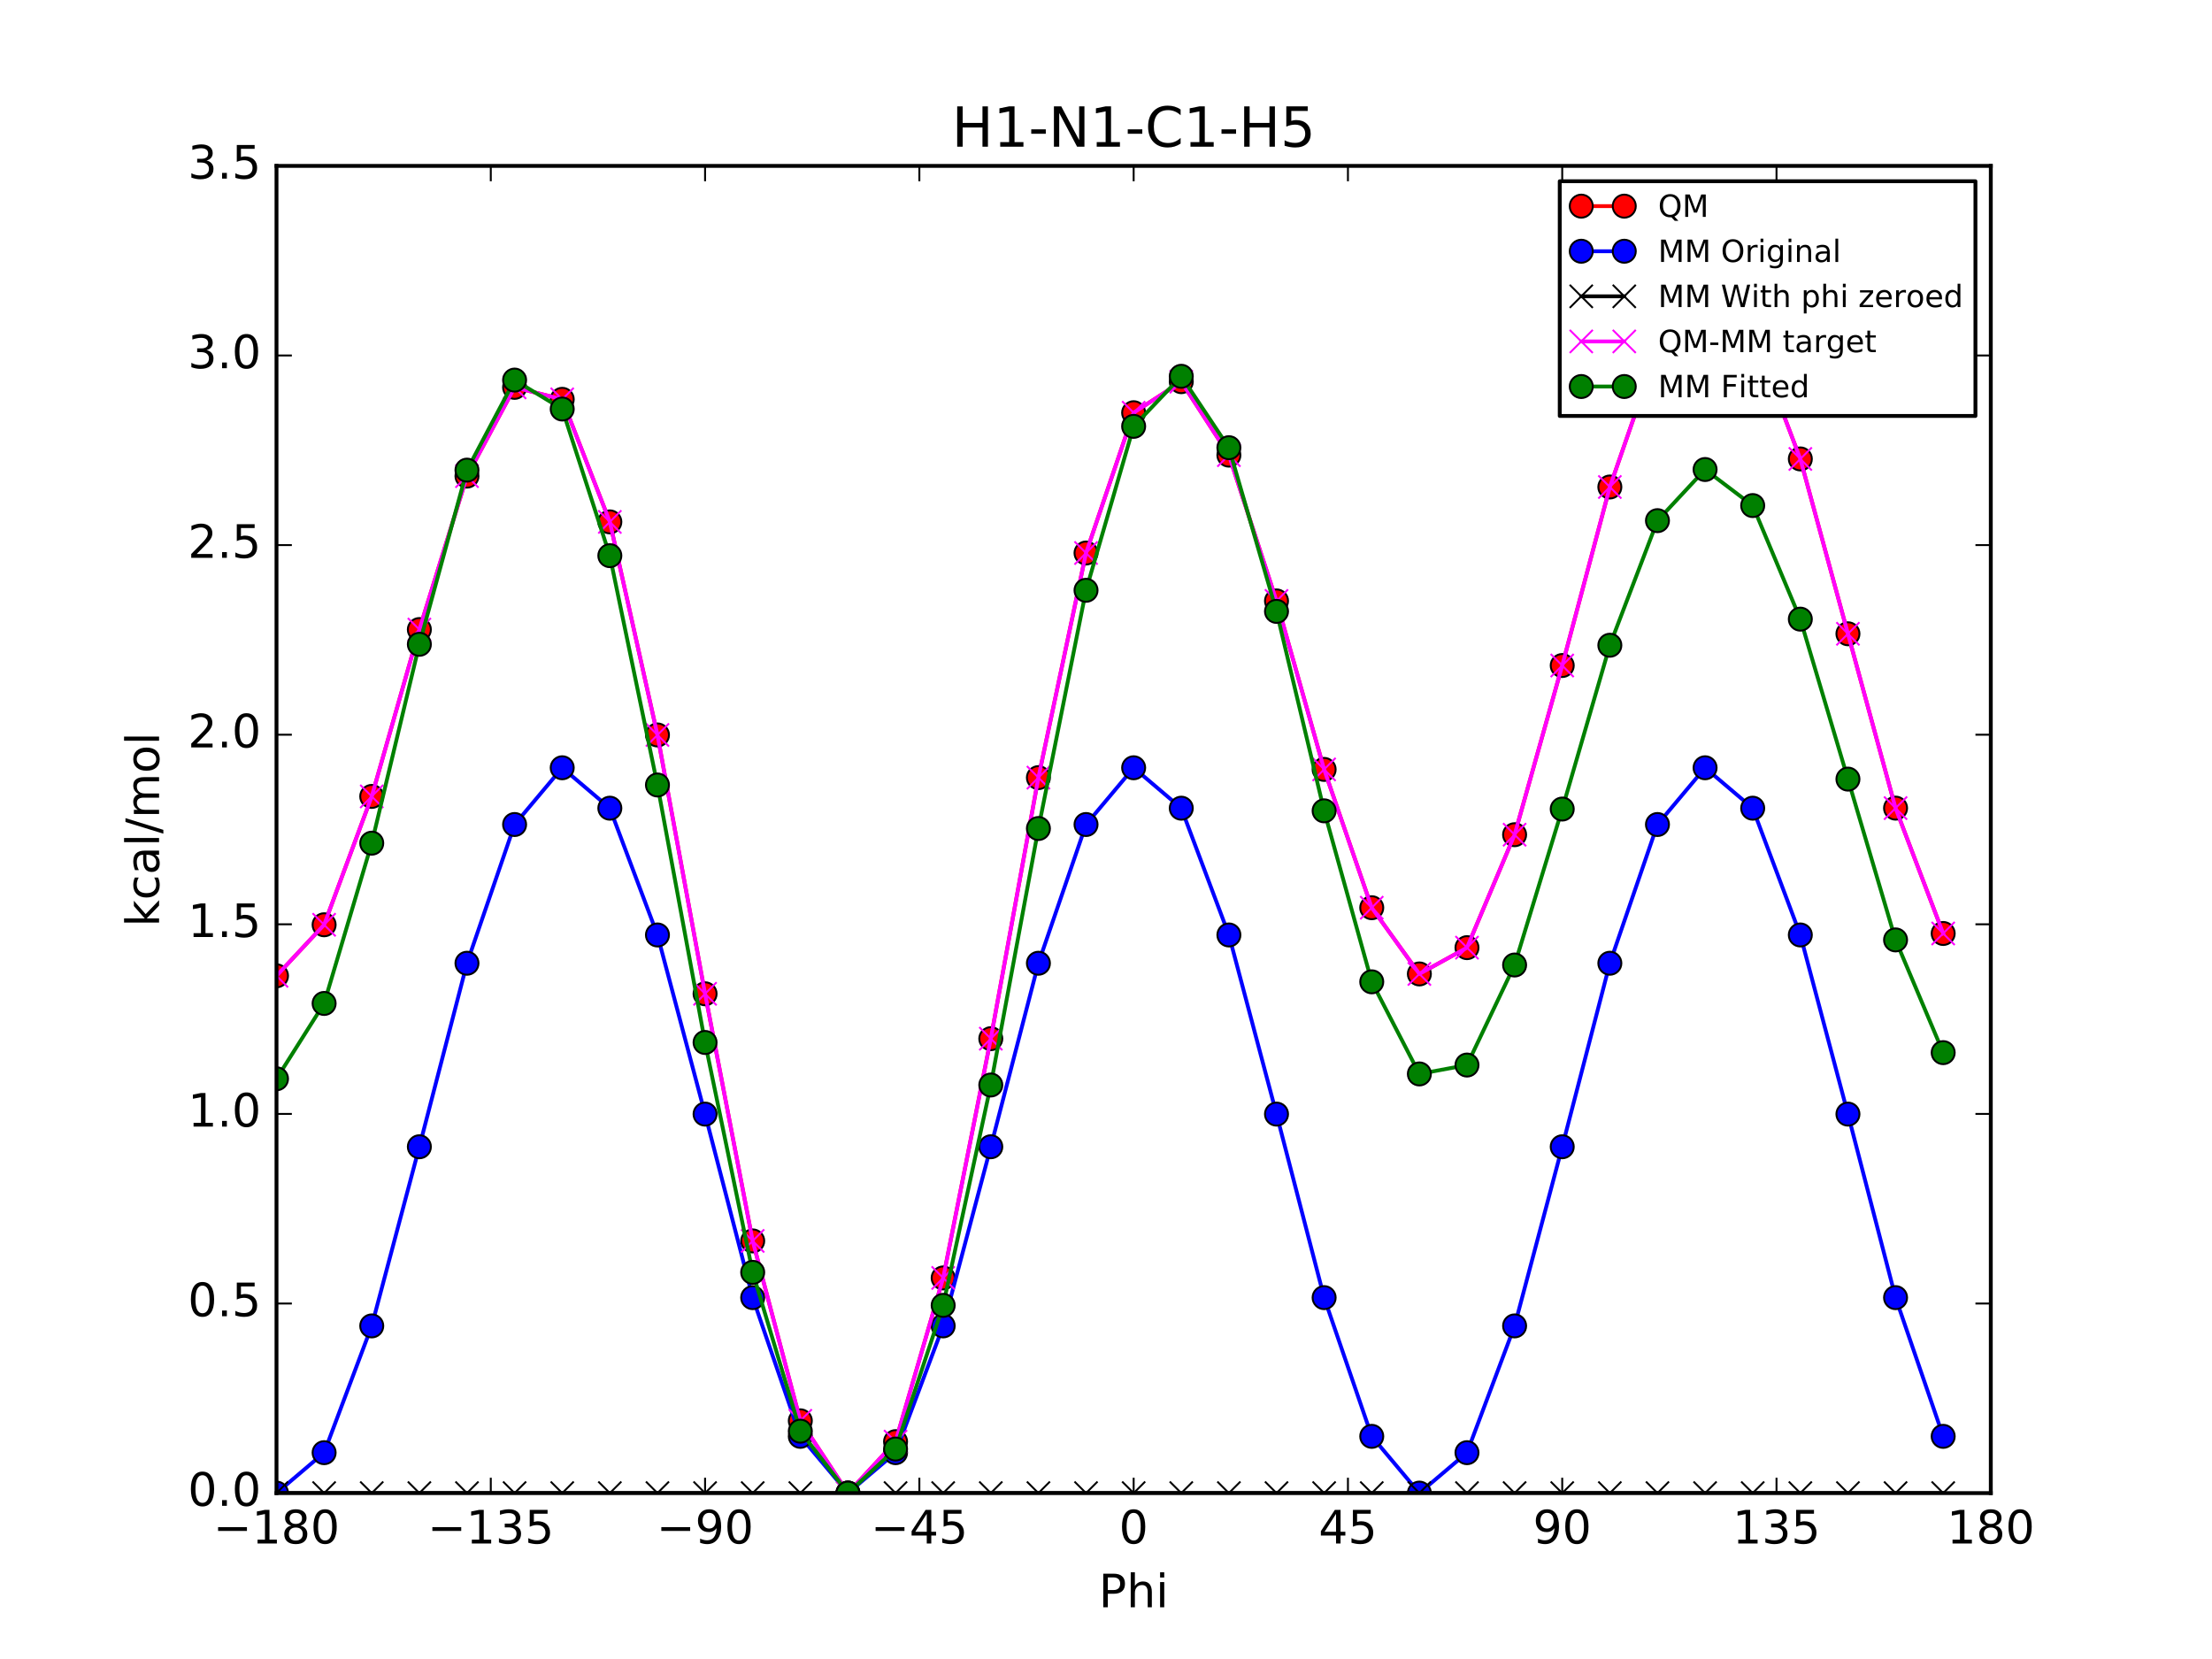 <?xml version="1.0" encoding="utf-8" standalone="no"?>
<!DOCTYPE svg PUBLIC "-//W3C//DTD SVG 1.1//EN"
  "http://www.w3.org/Graphics/SVG/1.1/DTD/svg11.dtd">
<!-- Created with matplotlib (http://matplotlib.org/) -->
<svg height="432pt" version="1.1" viewBox="0 0 576 432" width="576pt" xmlns="http://www.w3.org/2000/svg" xmlns:xlink="http://www.w3.org/1999/xlink">
 <defs>
  <style type="text/css">
*{stroke-linecap:butt;stroke-linejoin:round;stroke-miterlimit:100000;}
  </style>
 </defs>
 <g id="figure_1">
  <g id="patch_1">
   <path d="M 0 432 
L 576 432 
L 576 0 
L 0 0 
z
" style="fill:#ffffff;"/>
  </g>
  <g id="axes_1">
   <g id="patch_2">
    <path d="M 72 388.8 
L 518.4 388.8 
L 518.4 43.2 
L 72 43.2 
z
" style="fill:#ffffff;"/>
   </g>
   <g id="line2d_1">
    <path clip-path="url(#p171f9422ee)" d="M 72 254.1 
L 84.4 240.809 
L 96.8 207.384 
L 109.2 163.934 
L 121.6 123.98 
L 134 100.868 
L 146.4 103.988 
L 158.8 135.9 
L 171.2 191.382 
L 183.6 258.782 
L 196 323.134 
L 208.4 369.976 
L 220.8 388.8 
L 233.2 375.401 
L 245.6 332.772 
L 258 270.467 
L 270.4 202.492 
L 282.8 144.002 
L 295.2 107.473 
L 307.6 99.387 
L 320 118.516 
L 332.4 156.481 
L 344.8 200.353 
L 357.2 236.368 
L 369.6 253.612 
L 382 246.765 
L 394.4 217.355 
L 406.8 173.299 
L 419.2 126.813 
L 431.6 91.043 
L 444 76.268 
L 456.4 86.774 
L 468.8 119.505 
L 481.2 165.033 
L 493.6 210.435 
L 506 243.074 
" style="fill:none;stroke:#ff0000;stroke-linecap:square;"/>
    <defs>
     <path d="M 0 3 
C 0.796 3 1.559 2.684 2.121 2.121 
C 2.684 1.559 3 0.796 3 0 
C 3 -0.796 2.684 -1.559 2.121 -2.121 
C 1.559 -2.684 0.796 -3 0 -3 
C -0.796 -3 -1.559 -2.684 -2.121 -2.121 
C -2.684 -1.559 -3 -0.796 -3 0 
C -3 0.796 -2.684 1.559 -2.121 2.121 
C -1.559 2.684 -0.796 3 0 3 
z
" id="mbe1d235782" style="stroke:#000000;stroke-width:0.5;"/>
    </defs>
    <g clip-path="url(#p171f9422ee)">
     <use style="fill:#ff0000;stroke:#000000;stroke-width:0.5;" x="72" xlink:href="#mbe1d235782" y="254.1"/>
     <use style="fill:#ff0000;stroke:#000000;stroke-width:0.5;" x="84.4" xlink:href="#mbe1d235782" y="240.809"/>
     <use style="fill:#ff0000;stroke:#000000;stroke-width:0.5;" x="96.8" xlink:href="#mbe1d235782" y="207.384"/>
     <use style="fill:#ff0000;stroke:#000000;stroke-width:0.5;" x="109.2" xlink:href="#mbe1d235782" y="163.934"/>
     <use style="fill:#ff0000;stroke:#000000;stroke-width:0.5;" x="121.6" xlink:href="#mbe1d235782" y="123.98"/>
     <use style="fill:#ff0000;stroke:#000000;stroke-width:0.5;" x="134" xlink:href="#mbe1d235782" y="100.868"/>
     <use style="fill:#ff0000;stroke:#000000;stroke-width:0.5;" x="146.4" xlink:href="#mbe1d235782" y="103.988"/>
     <use style="fill:#ff0000;stroke:#000000;stroke-width:0.5;" x="158.8" xlink:href="#mbe1d235782" y="135.9"/>
     <use style="fill:#ff0000;stroke:#000000;stroke-width:0.5;" x="171.2" xlink:href="#mbe1d235782" y="191.382"/>
     <use style="fill:#ff0000;stroke:#000000;stroke-width:0.5;" x="183.6" xlink:href="#mbe1d235782" y="258.782"/>
     <use style="fill:#ff0000;stroke:#000000;stroke-width:0.5;" x="196" xlink:href="#mbe1d235782" y="323.134"/>
     <use style="fill:#ff0000;stroke:#000000;stroke-width:0.5;" x="208.4" xlink:href="#mbe1d235782" y="369.976"/>
     <use style="fill:#ff0000;stroke:#000000;stroke-width:0.5;" x="220.8" xlink:href="#mbe1d235782" y="388.8"/>
     <use style="fill:#ff0000;stroke:#000000;stroke-width:0.5;" x="233.2" xlink:href="#mbe1d235782" y="375.401"/>
     <use style="fill:#ff0000;stroke:#000000;stroke-width:0.5;" x="245.6" xlink:href="#mbe1d235782" y="332.772"/>
     <use style="fill:#ff0000;stroke:#000000;stroke-width:0.5;" x="258" xlink:href="#mbe1d235782" y="270.467"/>
     <use style="fill:#ff0000;stroke:#000000;stroke-width:0.5;" x="270.4" xlink:href="#mbe1d235782" y="202.492"/>
     <use style="fill:#ff0000;stroke:#000000;stroke-width:0.5;" x="282.8" xlink:href="#mbe1d235782" y="144.002"/>
     <use style="fill:#ff0000;stroke:#000000;stroke-width:0.5;" x="295.2" xlink:href="#mbe1d235782" y="107.473"/>
     <use style="fill:#ff0000;stroke:#000000;stroke-width:0.5;" x="307.6" xlink:href="#mbe1d235782" y="99.387"/>
     <use style="fill:#ff0000;stroke:#000000;stroke-width:0.5;" x="320" xlink:href="#mbe1d235782" y="118.516"/>
     <use style="fill:#ff0000;stroke:#000000;stroke-width:0.5;" x="332.4" xlink:href="#mbe1d235782" y="156.481"/>
     <use style="fill:#ff0000;stroke:#000000;stroke-width:0.5;" x="344.8" xlink:href="#mbe1d235782" y="200.353"/>
     <use style="fill:#ff0000;stroke:#000000;stroke-width:0.5;" x="357.2" xlink:href="#mbe1d235782" y="236.368"/>
     <use style="fill:#ff0000;stroke:#000000;stroke-width:0.5;" x="369.6" xlink:href="#mbe1d235782" y="253.612"/>
     <use style="fill:#ff0000;stroke:#000000;stroke-width:0.5;" x="382" xlink:href="#mbe1d235782" y="246.765"/>
     <use style="fill:#ff0000;stroke:#000000;stroke-width:0.5;" x="394.4" xlink:href="#mbe1d235782" y="217.355"/>
     <use style="fill:#ff0000;stroke:#000000;stroke-width:0.5;" x="406.8" xlink:href="#mbe1d235782" y="173.299"/>
     <use style="fill:#ff0000;stroke:#000000;stroke-width:0.5;" x="419.2" xlink:href="#mbe1d235782" y="126.813"/>
     <use style="fill:#ff0000;stroke:#000000;stroke-width:0.5;" x="431.6" xlink:href="#mbe1d235782" y="91.043"/>
     <use style="fill:#ff0000;stroke:#000000;stroke-width:0.5;" x="444" xlink:href="#mbe1d235782" y="76.268"/>
     <use style="fill:#ff0000;stroke:#000000;stroke-width:0.5;" x="456.4" xlink:href="#mbe1d235782" y="86.774"/>
     <use style="fill:#ff0000;stroke:#000000;stroke-width:0.5;" x="468.8" xlink:href="#mbe1d235782" y="119.505"/>
     <use style="fill:#ff0000;stroke:#000000;stroke-width:0.5;" x="481.2" xlink:href="#mbe1d235782" y="165.033"/>
     <use style="fill:#ff0000;stroke:#000000;stroke-width:0.5;" x="493.6" xlink:href="#mbe1d235782" y="210.435"/>
     <use style="fill:#ff0000;stroke:#000000;stroke-width:0.5;" x="506" xlink:href="#mbe1d235782" y="243.074"/>
    </g>
   </g>
   <g id="line2d_2">
    <path clip-path="url(#p171f9422ee)" d="M 72 388.8 
L 84.4 378.273 
L 96.8 345.263 
L 109.2 298.613 
L 121.6 250.825 
L 134 214.703 
L 146.4 199.925 
L 158.8 210.451 
L 171.2 243.462 
L 183.6 290.111 
L 196 337.9 
L 208.4 374.021 
L 220.8 388.8 
L 233.2 378.272 
L 245.6 345.262 
L 258 298.613 
L 270.4 250.826 
L 282.8 214.703 
L 295.2 199.924 
L 307.6 210.451 
L 320 243.462 
L 332.4 290.111 
L 344.8 337.899 
L 357.2 374.022 
L 369.6 388.8 
L 382 378.273 
L 394.4 345.262 
L 406.8 298.614 
L 419.2 250.825 
L 431.6 214.702 
L 444 199.925 
L 456.4 210.451 
L 468.8 243.462 
L 481.2 290.111 
L 493.6 337.9 
L 506 374.022 
" style="fill:none;stroke:#0000ff;stroke-linecap:square;"/>
    <defs>
     <path d="M 0 3 
C 0.796 3 1.559 2.684 2.121 2.121 
C 2.684 1.559 3 0.796 3 0 
C 3 -0.796 2.684 -1.559 2.121 -2.121 
C 1.559 -2.684 0.796 -3 0 -3 
C -0.796 -3 -1.559 -2.684 -2.121 -2.121 
C -2.684 -1.559 -3 -0.796 -3 0 
C -3 0.796 -2.684 1.559 -2.121 2.121 
C -1.559 2.684 -0.796 3 0 3 
z
" id="m7b2eeed10c" style="stroke:#000000;stroke-width:0.5;"/>
    </defs>
    <g clip-path="url(#p171f9422ee)">
     <use style="fill:#0000ff;stroke:#000000;stroke-width:0.5;" x="72" xlink:href="#m7b2eeed10c" y="388.8"/>
     <use style="fill:#0000ff;stroke:#000000;stroke-width:0.5;" x="84.4" xlink:href="#m7b2eeed10c" y="378.273"/>
     <use style="fill:#0000ff;stroke:#000000;stroke-width:0.5;" x="96.8" xlink:href="#m7b2eeed10c" y="345.263"/>
     <use style="fill:#0000ff;stroke:#000000;stroke-width:0.5;" x="109.2" xlink:href="#m7b2eeed10c" y="298.613"/>
     <use style="fill:#0000ff;stroke:#000000;stroke-width:0.5;" x="121.6" xlink:href="#m7b2eeed10c" y="250.825"/>
     <use style="fill:#0000ff;stroke:#000000;stroke-width:0.5;" x="134" xlink:href="#m7b2eeed10c" y="214.703"/>
     <use style="fill:#0000ff;stroke:#000000;stroke-width:0.5;" x="146.4" xlink:href="#m7b2eeed10c" y="199.925"/>
     <use style="fill:#0000ff;stroke:#000000;stroke-width:0.5;" x="158.8" xlink:href="#m7b2eeed10c" y="210.451"/>
     <use style="fill:#0000ff;stroke:#000000;stroke-width:0.5;" x="171.2" xlink:href="#m7b2eeed10c" y="243.462"/>
     <use style="fill:#0000ff;stroke:#000000;stroke-width:0.5;" x="183.6" xlink:href="#m7b2eeed10c" y="290.111"/>
     <use style="fill:#0000ff;stroke:#000000;stroke-width:0.5;" x="196" xlink:href="#m7b2eeed10c" y="337.9"/>
     <use style="fill:#0000ff;stroke:#000000;stroke-width:0.5;" x="208.4" xlink:href="#m7b2eeed10c" y="374.021"/>
     <use style="fill:#0000ff;stroke:#000000;stroke-width:0.5;" x="220.8" xlink:href="#m7b2eeed10c" y="388.8"/>
     <use style="fill:#0000ff;stroke:#000000;stroke-width:0.5;" x="233.2" xlink:href="#m7b2eeed10c" y="378.272"/>
     <use style="fill:#0000ff;stroke:#000000;stroke-width:0.5;" x="245.6" xlink:href="#m7b2eeed10c" y="345.262"/>
     <use style="fill:#0000ff;stroke:#000000;stroke-width:0.5;" x="258" xlink:href="#m7b2eeed10c" y="298.613"/>
     <use style="fill:#0000ff;stroke:#000000;stroke-width:0.5;" x="270.4" xlink:href="#m7b2eeed10c" y="250.826"/>
     <use style="fill:#0000ff;stroke:#000000;stroke-width:0.5;" x="282.8" xlink:href="#m7b2eeed10c" y="214.703"/>
     <use style="fill:#0000ff;stroke:#000000;stroke-width:0.5;" x="295.2" xlink:href="#m7b2eeed10c" y="199.924"/>
     <use style="fill:#0000ff;stroke:#000000;stroke-width:0.5;" x="307.6" xlink:href="#m7b2eeed10c" y="210.451"/>
     <use style="fill:#0000ff;stroke:#000000;stroke-width:0.5;" x="320" xlink:href="#m7b2eeed10c" y="243.462"/>
     <use style="fill:#0000ff;stroke:#000000;stroke-width:0.5;" x="332.4" xlink:href="#m7b2eeed10c" y="290.111"/>
     <use style="fill:#0000ff;stroke:#000000;stroke-width:0.5;" x="344.8" xlink:href="#m7b2eeed10c" y="337.899"/>
     <use style="fill:#0000ff;stroke:#000000;stroke-width:0.5;" x="357.2" xlink:href="#m7b2eeed10c" y="374.022"/>
     <use style="fill:#0000ff;stroke:#000000;stroke-width:0.5;" x="369.6" xlink:href="#m7b2eeed10c" y="388.8"/>
     <use style="fill:#0000ff;stroke:#000000;stroke-width:0.5;" x="382" xlink:href="#m7b2eeed10c" y="378.273"/>
     <use style="fill:#0000ff;stroke:#000000;stroke-width:0.5;" x="394.4" xlink:href="#m7b2eeed10c" y="345.262"/>
     <use style="fill:#0000ff;stroke:#000000;stroke-width:0.5;" x="406.8" xlink:href="#m7b2eeed10c" y="298.614"/>
     <use style="fill:#0000ff;stroke:#000000;stroke-width:0.5;" x="419.2" xlink:href="#m7b2eeed10c" y="250.825"/>
     <use style="fill:#0000ff;stroke:#000000;stroke-width:0.5;" x="431.6" xlink:href="#m7b2eeed10c" y="214.702"/>
     <use style="fill:#0000ff;stroke:#000000;stroke-width:0.5;" x="444" xlink:href="#m7b2eeed10c" y="199.925"/>
     <use style="fill:#0000ff;stroke:#000000;stroke-width:0.5;" x="456.4" xlink:href="#m7b2eeed10c" y="210.451"/>
     <use style="fill:#0000ff;stroke:#000000;stroke-width:0.5;" x="468.8" xlink:href="#m7b2eeed10c" y="243.462"/>
     <use style="fill:#0000ff;stroke:#000000;stroke-width:0.5;" x="481.2" xlink:href="#m7b2eeed10c" y="290.111"/>
     <use style="fill:#0000ff;stroke:#000000;stroke-width:0.5;" x="493.6" xlink:href="#m7b2eeed10c" y="337.9"/>
     <use style="fill:#0000ff;stroke:#000000;stroke-width:0.5;" x="506" xlink:href="#m7b2eeed10c" y="374.022"/>
    </g>
   </g>
   <g id="line2d_3">
    <path clip-path="url(#p171f9422ee)" d="M 72 388.799 
L 84.4 388.799 
L 96.8 388.799 
L 109.2 388.799 
L 121.6 388.799 
L 134 388.799 
L 146.4 388.799 
L 158.8 388.799 
L 171.2 388.799 
L 183.6 388.798 
L 196 388.799 
L 208.4 388.799 
L 220.8 388.799 
L 233.2 388.798 
L 245.6 388.799 
L 258 388.798 
L 270.4 388.8 
L 282.8 388.8 
L 295.2 388.798 
L 307.6 388.798 
L 320 388.8 
L 332.4 388.799 
L 344.8 388.799 
L 357.2 388.799 
L 369.6 388.799 
L 382 388.799 
L 394.4 388.799 
L 406.8 388.8 
L 419.2 388.799 
L 431.6 388.799 
L 444 388.799 
L 456.4 388.798 
L 468.8 388.799 
L 481.2 388.798 
L 493.6 388.8 
L 506 388.799 
" style="fill:none;stroke:#000000;stroke-linecap:square;"/>
    <defs>
     <path d="M -3 3 
L 3 -3 
M -3 -3 
L 3 3 
" id="m07620dd233" style="stroke:#000000;stroke-width:0.5;"/>
    </defs>
    <g clip-path="url(#p171f9422ee)">
     <use style="stroke:#000000;stroke-width:0.5;" x="72" xlink:href="#m07620dd233" y="388.799"/>
     <use style="stroke:#000000;stroke-width:0.5;" x="84.4" xlink:href="#m07620dd233" y="388.799"/>
     <use style="stroke:#000000;stroke-width:0.5;" x="96.8" xlink:href="#m07620dd233" y="388.799"/>
     <use style="stroke:#000000;stroke-width:0.5;" x="109.2" xlink:href="#m07620dd233" y="388.799"/>
     <use style="stroke:#000000;stroke-width:0.5;" x="121.6" xlink:href="#m07620dd233" y="388.799"/>
     <use style="stroke:#000000;stroke-width:0.5;" x="134" xlink:href="#m07620dd233" y="388.799"/>
     <use style="stroke:#000000;stroke-width:0.5;" x="146.4" xlink:href="#m07620dd233" y="388.799"/>
     <use style="stroke:#000000;stroke-width:0.5;" x="158.8" xlink:href="#m07620dd233" y="388.799"/>
     <use style="stroke:#000000;stroke-width:0.5;" x="171.2" xlink:href="#m07620dd233" y="388.799"/>
     <use style="stroke:#000000;stroke-width:0.5;" x="183.6" xlink:href="#m07620dd233" y="388.798"/>
     <use style="stroke:#000000;stroke-width:0.5;" x="196" xlink:href="#m07620dd233" y="388.799"/>
     <use style="stroke:#000000;stroke-width:0.5;" x="208.4" xlink:href="#m07620dd233" y="388.799"/>
     <use style="stroke:#000000;stroke-width:0.5;" x="220.8" xlink:href="#m07620dd233" y="388.799"/>
     <use style="stroke:#000000;stroke-width:0.5;" x="233.2" xlink:href="#m07620dd233" y="388.798"/>
     <use style="stroke:#000000;stroke-width:0.5;" x="245.6" xlink:href="#m07620dd233" y="388.799"/>
     <use style="stroke:#000000;stroke-width:0.5;" x="258" xlink:href="#m07620dd233" y="388.798"/>
     <use style="stroke:#000000;stroke-width:0.5;" x="270.4" xlink:href="#m07620dd233" y="388.8"/>
     <use style="stroke:#000000;stroke-width:0.5;" x="282.8" xlink:href="#m07620dd233" y="388.8"/>
     <use style="stroke:#000000;stroke-width:0.5;" x="295.2" xlink:href="#m07620dd233" y="388.798"/>
     <use style="stroke:#000000;stroke-width:0.5;" x="307.6" xlink:href="#m07620dd233" y="388.798"/>
     <use style="stroke:#000000;stroke-width:0.5;" x="320" xlink:href="#m07620dd233" y="388.8"/>
     <use style="stroke:#000000;stroke-width:0.5;" x="332.4" xlink:href="#m07620dd233" y="388.799"/>
     <use style="stroke:#000000;stroke-width:0.5;" x="344.8" xlink:href="#m07620dd233" y="388.799"/>
     <use style="stroke:#000000;stroke-width:0.5;" x="357.2" xlink:href="#m07620dd233" y="388.799"/>
     <use style="stroke:#000000;stroke-width:0.5;" x="369.6" xlink:href="#m07620dd233" y="388.799"/>
     <use style="stroke:#000000;stroke-width:0.5;" x="382" xlink:href="#m07620dd233" y="388.799"/>
     <use style="stroke:#000000;stroke-width:0.5;" x="394.4" xlink:href="#m07620dd233" y="388.799"/>
     <use style="stroke:#000000;stroke-width:0.5;" x="406.8" xlink:href="#m07620dd233" y="388.8"/>
     <use style="stroke:#000000;stroke-width:0.5;" x="419.2" xlink:href="#m07620dd233" y="388.799"/>
     <use style="stroke:#000000;stroke-width:0.5;" x="431.6" xlink:href="#m07620dd233" y="388.799"/>
     <use style="stroke:#000000;stroke-width:0.5;" x="444" xlink:href="#m07620dd233" y="388.799"/>
     <use style="stroke:#000000;stroke-width:0.5;" x="456.4" xlink:href="#m07620dd233" y="388.798"/>
     <use style="stroke:#000000;stroke-width:0.5;" x="468.8" xlink:href="#m07620dd233" y="388.799"/>
     <use style="stroke:#000000;stroke-width:0.5;" x="481.2" xlink:href="#m07620dd233" y="388.798"/>
     <use style="stroke:#000000;stroke-width:0.5;" x="493.6" xlink:href="#m07620dd233" y="388.8"/>
     <use style="stroke:#000000;stroke-width:0.5;" x="506" xlink:href="#m07620dd233" y="388.799"/>
    </g>
   </g>
   <g id="line2d_4">
    <path clip-path="url(#p171f9422ee)" d="M 72 254.1 
L 84.4 240.809 
L 96.8 207.384 
L 109.2 163.935 
L 121.6 123.98 
L 134 100.867 
L 146.4 103.988 
L 158.8 135.9 
L 171.2 191.382 
L 183.6 258.783 
L 196 323.134 
L 208.4 369.976 
L 220.8 388.8 
L 233.2 375.402 
L 245.6 332.772 
L 258 270.467 
L 270.4 202.491 
L 282.8 144.001 
L 295.2 107.474 
L 307.6 99.387 
L 320 118.515 
L 332.4 156.48 
L 344.8 200.353 
L 357.2 236.368 
L 369.6 253.611 
L 382 246.766 
L 394.4 217.355 
L 406.8 173.298 
L 419.2 126.813 
L 431.6 91.043 
L 444 76.268 
L 456.4 86.774 
L 468.8 119.505 
L 481.2 165.033 
L 493.6 210.433 
L 506 243.074 
" style="fill:none;stroke:#ff00ff;stroke-linecap:square;"/>
    <defs>
     <path d="M -3 3 
L 3 -3 
M -3 -3 
L 3 3 
" id="mc189d6e349" style="stroke:#ff00ff;stroke-width:0.5;"/>
    </defs>
    <g clip-path="url(#p171f9422ee)">
     <use style="fill:#ff00ff;stroke:#ff00ff;stroke-width:0.5;" x="72" xlink:href="#mc189d6e349" y="254.1"/>
     <use style="fill:#ff00ff;stroke:#ff00ff;stroke-width:0.5;" x="84.4" xlink:href="#mc189d6e349" y="240.809"/>
     <use style="fill:#ff00ff;stroke:#ff00ff;stroke-width:0.5;" x="96.8" xlink:href="#mc189d6e349" y="207.384"/>
     <use style="fill:#ff00ff;stroke:#ff00ff;stroke-width:0.5;" x="109.2" xlink:href="#mc189d6e349" y="163.935"/>
     <use style="fill:#ff00ff;stroke:#ff00ff;stroke-width:0.5;" x="121.6" xlink:href="#mc189d6e349" y="123.98"/>
     <use style="fill:#ff00ff;stroke:#ff00ff;stroke-width:0.5;" x="134" xlink:href="#mc189d6e349" y="100.867"/>
     <use style="fill:#ff00ff;stroke:#ff00ff;stroke-width:0.5;" x="146.4" xlink:href="#mc189d6e349" y="103.988"/>
     <use style="fill:#ff00ff;stroke:#ff00ff;stroke-width:0.5;" x="158.8" xlink:href="#mc189d6e349" y="135.9"/>
     <use style="fill:#ff00ff;stroke:#ff00ff;stroke-width:0.5;" x="171.2" xlink:href="#mc189d6e349" y="191.382"/>
     <use style="fill:#ff00ff;stroke:#ff00ff;stroke-width:0.5;" x="183.6" xlink:href="#mc189d6e349" y="258.783"/>
     <use style="fill:#ff00ff;stroke:#ff00ff;stroke-width:0.5;" x="196" xlink:href="#mc189d6e349" y="323.134"/>
     <use style="fill:#ff00ff;stroke:#ff00ff;stroke-width:0.5;" x="208.4" xlink:href="#mc189d6e349" y="369.976"/>
     <use style="fill:#ff00ff;stroke:#ff00ff;stroke-width:0.5;" x="220.8" xlink:href="#mc189d6e349" y="388.8"/>
     <use style="fill:#ff00ff;stroke:#ff00ff;stroke-width:0.5;" x="233.2" xlink:href="#mc189d6e349" y="375.402"/>
     <use style="fill:#ff00ff;stroke:#ff00ff;stroke-width:0.5;" x="245.6" xlink:href="#mc189d6e349" y="332.772"/>
     <use style="fill:#ff00ff;stroke:#ff00ff;stroke-width:0.5;" x="258" xlink:href="#mc189d6e349" y="270.467"/>
     <use style="fill:#ff00ff;stroke:#ff00ff;stroke-width:0.5;" x="270.4" xlink:href="#mc189d6e349" y="202.491"/>
     <use style="fill:#ff00ff;stroke:#ff00ff;stroke-width:0.5;" x="282.8" xlink:href="#mc189d6e349" y="144.001"/>
     <use style="fill:#ff00ff;stroke:#ff00ff;stroke-width:0.5;" x="295.2" xlink:href="#mc189d6e349" y="107.474"/>
     <use style="fill:#ff00ff;stroke:#ff00ff;stroke-width:0.5;" x="307.6" xlink:href="#mc189d6e349" y="99.387"/>
     <use style="fill:#ff00ff;stroke:#ff00ff;stroke-width:0.5;" x="320" xlink:href="#mc189d6e349" y="118.515"/>
     <use style="fill:#ff00ff;stroke:#ff00ff;stroke-width:0.5;" x="332.4" xlink:href="#mc189d6e349" y="156.48"/>
     <use style="fill:#ff00ff;stroke:#ff00ff;stroke-width:0.5;" x="344.8" xlink:href="#mc189d6e349" y="200.353"/>
     <use style="fill:#ff00ff;stroke:#ff00ff;stroke-width:0.5;" x="357.2" xlink:href="#mc189d6e349" y="236.368"/>
     <use style="fill:#ff00ff;stroke:#ff00ff;stroke-width:0.5;" x="369.6" xlink:href="#mc189d6e349" y="253.611"/>
     <use style="fill:#ff00ff;stroke:#ff00ff;stroke-width:0.5;" x="382" xlink:href="#mc189d6e349" y="246.766"/>
     <use style="fill:#ff00ff;stroke:#ff00ff;stroke-width:0.5;" x="394.4" xlink:href="#mc189d6e349" y="217.355"/>
     <use style="fill:#ff00ff;stroke:#ff00ff;stroke-width:0.5;" x="406.8" xlink:href="#mc189d6e349" y="173.298"/>
     <use style="fill:#ff00ff;stroke:#ff00ff;stroke-width:0.5;" x="419.2" xlink:href="#mc189d6e349" y="126.813"/>
     <use style="fill:#ff00ff;stroke:#ff00ff;stroke-width:0.5;" x="431.6" xlink:href="#mc189d6e349" y="91.043"/>
     <use style="fill:#ff00ff;stroke:#ff00ff;stroke-width:0.5;" x="444" xlink:href="#mc189d6e349" y="76.268"/>
     <use style="fill:#ff00ff;stroke:#ff00ff;stroke-width:0.5;" x="456.4" xlink:href="#mc189d6e349" y="86.774"/>
     <use style="fill:#ff00ff;stroke:#ff00ff;stroke-width:0.5;" x="468.8" xlink:href="#mc189d6e349" y="119.505"/>
     <use style="fill:#ff00ff;stroke:#ff00ff;stroke-width:0.5;" x="481.2" xlink:href="#mc189d6e349" y="165.033"/>
     <use style="fill:#ff00ff;stroke:#ff00ff;stroke-width:0.5;" x="493.6" xlink:href="#mc189d6e349" y="210.433"/>
     <use style="fill:#ff00ff;stroke:#ff00ff;stroke-width:0.5;" x="506" xlink:href="#mc189d6e349" y="243.074"/>
    </g>
   </g>
   <g id="line2d_5">
    <path clip-path="url(#p171f9422ee)" d="M 72 280.914 
L 84.4 261.295 
L 96.8 219.558 
L 109.2 167.775 
L 121.6 122.423 
L 134 98.974 
L 146.4 106.509 
L 158.8 144.695 
L 171.2 204.409 
L 183.6 271.458 
L 196 331.317 
L 208.4 372.676 
L 220.8 388.8 
L 233.2 377.325 
L 245.6 339.918 
L 258 282.533 
L 270.4 215.742 
L 282.8 153.712 
L 295.2 111.022 
L 307.6 97.985 
L 320 116.579 
L 332.4 159.204 
L 344.8 211.138 
L 357.2 255.666 
L 369.6 279.651 
L 382 277.335 
L 394.4 251.284 
L 406.8 210.674 
L 419.2 168.021 
L 431.6 135.576 
L 444 122.26 
L 456.4 131.649 
L 468.8 161.222 
L 481.2 202.879 
L 493.6 244.752 
L 506 274.104 
" style="fill:none;stroke:#008000;stroke-linecap:square;"/>
    <defs>
     <path d="M 0 3 
C 0.796 3 1.559 2.684 2.121 2.121 
C 2.684 1.559 3 0.796 3 0 
C 3 -0.796 2.684 -1.559 2.121 -2.121 
C 1.559 -2.684 0.796 -3 0 -3 
C -0.796 -3 -1.559 -2.684 -2.121 -2.121 
C -2.684 -1.559 -3 -0.796 -3 0 
C -3 0.796 -2.684 1.559 -2.121 2.121 
C -1.559 2.684 -0.796 3 0 3 
z
" id="m85d2dbe616" style="stroke:#000000;stroke-width:0.5;"/>
    </defs>
    <g clip-path="url(#p171f9422ee)">
     <use style="fill:#008000;stroke:#000000;stroke-width:0.5;" x="72" xlink:href="#m85d2dbe616" y="280.914"/>
     <use style="fill:#008000;stroke:#000000;stroke-width:0.5;" x="84.4" xlink:href="#m85d2dbe616" y="261.295"/>
     <use style="fill:#008000;stroke:#000000;stroke-width:0.5;" x="96.8" xlink:href="#m85d2dbe616" y="219.558"/>
     <use style="fill:#008000;stroke:#000000;stroke-width:0.5;" x="109.2" xlink:href="#m85d2dbe616" y="167.775"/>
     <use style="fill:#008000;stroke:#000000;stroke-width:0.5;" x="121.6" xlink:href="#m85d2dbe616" y="122.423"/>
     <use style="fill:#008000;stroke:#000000;stroke-width:0.5;" x="134" xlink:href="#m85d2dbe616" y="98.974"/>
     <use style="fill:#008000;stroke:#000000;stroke-width:0.5;" x="146.4" xlink:href="#m85d2dbe616" y="106.509"/>
     <use style="fill:#008000;stroke:#000000;stroke-width:0.5;" x="158.8" xlink:href="#m85d2dbe616" y="144.695"/>
     <use style="fill:#008000;stroke:#000000;stroke-width:0.5;" x="171.2" xlink:href="#m85d2dbe616" y="204.409"/>
     <use style="fill:#008000;stroke:#000000;stroke-width:0.5;" x="183.6" xlink:href="#m85d2dbe616" y="271.458"/>
     <use style="fill:#008000;stroke:#000000;stroke-width:0.5;" x="196" xlink:href="#m85d2dbe616" y="331.317"/>
     <use style="fill:#008000;stroke:#000000;stroke-width:0.5;" x="208.4" xlink:href="#m85d2dbe616" y="372.676"/>
     <use style="fill:#008000;stroke:#000000;stroke-width:0.5;" x="220.8" xlink:href="#m85d2dbe616" y="388.8"/>
     <use style="fill:#008000;stroke:#000000;stroke-width:0.5;" x="233.2" xlink:href="#m85d2dbe616" y="377.325"/>
     <use style="fill:#008000;stroke:#000000;stroke-width:0.5;" x="245.6" xlink:href="#m85d2dbe616" y="339.918"/>
     <use style="fill:#008000;stroke:#000000;stroke-width:0.5;" x="258" xlink:href="#m85d2dbe616" y="282.533"/>
     <use style="fill:#008000;stroke:#000000;stroke-width:0.5;" x="270.4" xlink:href="#m85d2dbe616" y="215.742"/>
     <use style="fill:#008000;stroke:#000000;stroke-width:0.5;" x="282.8" xlink:href="#m85d2dbe616" y="153.712"/>
     <use style="fill:#008000;stroke:#000000;stroke-width:0.5;" x="295.2" xlink:href="#m85d2dbe616" y="111.022"/>
     <use style="fill:#008000;stroke:#000000;stroke-width:0.5;" x="307.6" xlink:href="#m85d2dbe616" y="97.985"/>
     <use style="fill:#008000;stroke:#000000;stroke-width:0.5;" x="320" xlink:href="#m85d2dbe616" y="116.579"/>
     <use style="fill:#008000;stroke:#000000;stroke-width:0.5;" x="332.4" xlink:href="#m85d2dbe616" y="159.204"/>
     <use style="fill:#008000;stroke:#000000;stroke-width:0.5;" x="344.8" xlink:href="#m85d2dbe616" y="211.138"/>
     <use style="fill:#008000;stroke:#000000;stroke-width:0.5;" x="357.2" xlink:href="#m85d2dbe616" y="255.666"/>
     <use style="fill:#008000;stroke:#000000;stroke-width:0.5;" x="369.6" xlink:href="#m85d2dbe616" y="279.651"/>
     <use style="fill:#008000;stroke:#000000;stroke-width:0.5;" x="382" xlink:href="#m85d2dbe616" y="277.335"/>
     <use style="fill:#008000;stroke:#000000;stroke-width:0.5;" x="394.4" xlink:href="#m85d2dbe616" y="251.284"/>
     <use style="fill:#008000;stroke:#000000;stroke-width:0.5;" x="406.8" xlink:href="#m85d2dbe616" y="210.674"/>
     <use style="fill:#008000;stroke:#000000;stroke-width:0.5;" x="419.2" xlink:href="#m85d2dbe616" y="168.021"/>
     <use style="fill:#008000;stroke:#000000;stroke-width:0.5;" x="431.6" xlink:href="#m85d2dbe616" y="135.576"/>
     <use style="fill:#008000;stroke:#000000;stroke-width:0.5;" x="444" xlink:href="#m85d2dbe616" y="122.26"/>
     <use style="fill:#008000;stroke:#000000;stroke-width:0.5;" x="456.4" xlink:href="#m85d2dbe616" y="131.649"/>
     <use style="fill:#008000;stroke:#000000;stroke-width:0.5;" x="468.8" xlink:href="#m85d2dbe616" y="161.222"/>
     <use style="fill:#008000;stroke:#000000;stroke-width:0.5;" x="481.2" xlink:href="#m85d2dbe616" y="202.879"/>
     <use style="fill:#008000;stroke:#000000;stroke-width:0.5;" x="493.6" xlink:href="#m85d2dbe616" y="244.752"/>
     <use style="fill:#008000;stroke:#000000;stroke-width:0.5;" x="506" xlink:href="#m85d2dbe616" y="274.104"/>
    </g>
   </g>
   <g id="patch_3">
    <path d="M 72 388.8 
L 72 43.2 
" style="fill:none;stroke:#000000;stroke-linecap:square;stroke-linejoin:miter;"/>
   </g>
   <g id="patch_4">
    <path d="M 72 43.2 
L 518.4 43.2 
" style="fill:none;stroke:#000000;stroke-linecap:square;stroke-linejoin:miter;"/>
   </g>
   <g id="patch_5">
    <path d="M 72 388.8 
L 518.4 388.8 
" style="fill:none;stroke:#000000;stroke-linecap:square;stroke-linejoin:miter;"/>
   </g>
   <g id="patch_6">
    <path d="M 518.4 388.8 
L 518.4 43.2 
" style="fill:none;stroke:#000000;stroke-linecap:square;stroke-linejoin:miter;"/>
   </g>
   <g id="matplotlib.axis_1">
    <g id="xtick_1">
     <g id="line2d_6">
      <defs>
       <path d="M 0 0 
L 0 -4 
" id="ma5adc87161" style="stroke:#000000;stroke-width:0.5;"/>
      </defs>
      <g>
       <use style="stroke:#000000;stroke-width:0.5;" x="72.0" xlink:href="#ma5adc87161" y="388.8"/>
      </g>
     </g>
     <g id="line2d_7">
      <defs>
       <path d="M 0 0 
L 0 4 
" id="m635750a4f2" style="stroke:#000000;stroke-width:0.5;"/>
      </defs>
      <g>
       <use style="stroke:#000000;stroke-width:0.5;" x="72.0" xlink:href="#m635750a4f2" y="43.2"/>
      </g>
     </g>
     <g id="text_1">
      <!-- −180 -->
      <defs>
       <path d="M 31.781 34.625 
Q 24.75 34.625 20.719 30.859 
Q 16.703 27.094 16.703 20.516 
Q 16.703 13.922 20.719 10.156 
Q 24.75 6.391 31.781 6.391 
Q 38.812 6.391 42.859 10.172 
Q 46.922 13.969 46.922 20.516 
Q 46.922 27.094 42.891 30.859 
Q 38.875 34.625 31.781 34.625 
M 21.922 38.812 
Q 15.578 40.375 12.031 44.719 
Q 8.5 49.078 8.5 55.328 
Q 8.5 64.062 14.719 69.141 
Q 20.953 74.219 31.781 74.219 
Q 42.672 74.219 48.875 69.141 
Q 55.078 64.062 55.078 55.328 
Q 55.078 49.078 51.531 44.719 
Q 48 40.375 41.703 38.812 
Q 48.828 37.156 52.797 32.312 
Q 56.781 27.484 56.781 20.516 
Q 56.781 9.906 50.312 4.234 
Q 43.844 -1.422 31.781 -1.422 
Q 19.734 -1.422 13.25 4.234 
Q 6.781 9.906 6.781 20.516 
Q 6.781 27.484 10.781 32.312 
Q 14.797 37.156 21.922 38.812 
M 18.312 54.391 
Q 18.312 48.734 21.844 45.562 
Q 25.391 42.391 31.781 42.391 
Q 38.141 42.391 41.719 45.562 
Q 45.312 48.734 45.312 54.391 
Q 45.312 60.062 41.719 63.234 
Q 38.141 66.406 31.781 66.406 
Q 25.391 66.406 21.844 63.234 
Q 18.312 60.062 18.312 54.391 
" id="BitstreamVeraSans-Roman-38"/>
       <path d="M 10.594 35.5 
L 73.188 35.5 
L 73.188 27.203 
L 10.594 27.203 
z
" id="BitstreamVeraSans-Roman-2212"/>
       <path d="M 12.406 8.297 
L 28.516 8.297 
L 28.516 63.922 
L 10.984 60.406 
L 10.984 69.391 
L 28.422 72.906 
L 38.281 72.906 
L 38.281 8.297 
L 54.391 8.297 
L 54.391 0 
L 12.406 0 
z
" id="BitstreamVeraSans-Roman-31"/>
       <path d="M 31.781 66.406 
Q 24.172 66.406 20.328 58.906 
Q 16.5 51.422 16.5 36.375 
Q 16.5 21.391 20.328 13.891 
Q 24.172 6.391 31.781 6.391 
Q 39.453 6.391 43.281 13.891 
Q 47.125 21.391 47.125 36.375 
Q 47.125 51.422 43.281 58.906 
Q 39.453 66.406 31.781 66.406 
M 31.781 74.219 
Q 44.047 74.219 50.516 64.516 
Q 56.984 54.828 56.984 36.375 
Q 56.984 17.969 50.516 8.266 
Q 44.047 -1.422 31.781 -1.422 
Q 19.531 -1.422 13.062 8.266 
Q 6.594 17.969 6.594 36.375 
Q 6.594 54.828 13.062 64.516 
Q 19.531 74.219 31.781 74.219 
" id="BitstreamVeraSans-Roman-30"/>
      </defs>
      <g transform="translate(55.52 401.918)scale(0.12 -0.12)">
       <use xlink:href="#BitstreamVeraSans-Roman-2212"/>
       <use x="83.789" xlink:href="#BitstreamVeraSans-Roman-31"/>
       <use x="147.412" xlink:href="#BitstreamVeraSans-Roman-38"/>
       <use x="211.035" xlink:href="#BitstreamVeraSans-Roman-30"/>
      </g>
     </g>
    </g>
    <g id="xtick_2">
     <g id="line2d_8">
      <g>
       <use style="stroke:#000000;stroke-width:0.5;" x="127.8" xlink:href="#ma5adc87161" y="388.8"/>
      </g>
     </g>
     <g id="line2d_9">
      <g>
       <use style="stroke:#000000;stroke-width:0.5;" x="127.8" xlink:href="#m635750a4f2" y="43.2"/>
      </g>
     </g>
     <g id="text_2">
      <!-- −135 -->
      <defs>
       <path d="M 40.578 39.312 
Q 47.656 37.797 51.625 33 
Q 55.609 28.219 55.609 21.188 
Q 55.609 10.406 48.188 4.484 
Q 40.766 -1.422 27.094 -1.422 
Q 22.516 -1.422 17.656 -0.516 
Q 12.797 0.391 7.625 2.203 
L 7.625 11.719 
Q 11.719 9.328 16.594 8.109 
Q 21.484 6.891 26.812 6.891 
Q 36.078 6.891 40.938 10.547 
Q 45.797 14.203 45.797 21.188 
Q 45.797 27.641 41.281 31.266 
Q 36.766 34.906 28.719 34.906 
L 20.219 34.906 
L 20.219 43.016 
L 29.109 43.016 
Q 36.375 43.016 40.234 45.922 
Q 44.094 48.828 44.094 54.297 
Q 44.094 59.906 40.109 62.906 
Q 36.141 65.922 28.719 65.922 
Q 24.656 65.922 20.016 65.031 
Q 15.375 64.156 9.812 62.312 
L 9.812 71.094 
Q 15.438 72.656 20.344 73.438 
Q 25.25 74.219 29.594 74.219 
Q 40.828 74.219 47.359 69.109 
Q 53.906 64.016 53.906 55.328 
Q 53.906 49.266 50.438 45.094 
Q 46.969 40.922 40.578 39.312 
" id="BitstreamVeraSans-Roman-33"/>
       <path d="M 10.797 72.906 
L 49.516 72.906 
L 49.516 64.594 
L 19.828 64.594 
L 19.828 46.734 
Q 21.969 47.469 24.109 47.828 
Q 26.266 48.188 28.422 48.188 
Q 40.625 48.188 47.75 41.5 
Q 54.891 34.812 54.891 23.391 
Q 54.891 11.625 47.562 5.094 
Q 40.234 -1.422 26.906 -1.422 
Q 22.312 -1.422 17.547 -0.641 
Q 12.797 0.141 7.719 1.703 
L 7.719 11.625 
Q 12.109 9.234 16.797 8.062 
Q 21.484 6.891 26.703 6.891 
Q 35.156 6.891 40.078 11.328 
Q 45.016 15.766 45.016 23.391 
Q 45.016 31 40.078 35.438 
Q 35.156 39.891 26.703 39.891 
Q 22.75 39.891 18.812 39.016 
Q 14.891 38.141 10.797 36.281 
z
" id="BitstreamVeraSans-Roman-35"/>
      </defs>
      <g transform="translate(111.32 401.918)scale(0.12 -0.12)">
       <use xlink:href="#BitstreamVeraSans-Roman-2212"/>
       <use x="83.789" xlink:href="#BitstreamVeraSans-Roman-31"/>
       <use x="147.412" xlink:href="#BitstreamVeraSans-Roman-33"/>
       <use x="211.035" xlink:href="#BitstreamVeraSans-Roman-35"/>
      </g>
     </g>
    </g>
    <g id="xtick_3">
     <g id="line2d_10">
      <g>
       <use style="stroke:#000000;stroke-width:0.5;" x="183.6" xlink:href="#ma5adc87161" y="388.8"/>
      </g>
     </g>
     <g id="line2d_11">
      <g>
       <use style="stroke:#000000;stroke-width:0.5;" x="183.6" xlink:href="#m635750a4f2" y="43.2"/>
      </g>
     </g>
     <g id="text_3">
      <!-- −90 -->
      <defs>
       <path d="M 10.984 1.516 
L 10.984 10.5 
Q 14.703 8.734 18.5 7.812 
Q 22.312 6.891 25.984 6.891 
Q 35.75 6.891 40.891 13.453 
Q 46.047 20.016 46.781 33.406 
Q 43.953 29.203 39.594 26.953 
Q 35.25 24.703 29.984 24.703 
Q 19.047 24.703 12.672 31.312 
Q 6.297 37.938 6.297 49.422 
Q 6.297 60.641 12.938 67.422 
Q 19.578 74.219 30.609 74.219 
Q 43.266 74.219 49.922 64.516 
Q 56.594 54.828 56.594 36.375 
Q 56.594 19.141 48.406 8.859 
Q 40.234 -1.422 26.422 -1.422 
Q 22.703 -1.422 18.891 -0.688 
Q 15.094 0.047 10.984 1.516 
M 30.609 32.422 
Q 37.25 32.422 41.125 36.953 
Q 45.016 41.5 45.016 49.422 
Q 45.016 57.281 41.125 61.844 
Q 37.25 66.406 30.609 66.406 
Q 23.969 66.406 20.094 61.844 
Q 16.219 57.281 16.219 49.422 
Q 16.219 41.5 20.094 36.953 
Q 23.969 32.422 30.609 32.422 
" id="BitstreamVeraSans-Roman-39"/>
      </defs>
      <g transform="translate(170.937 401.918)scale(0.12 -0.12)">
       <use xlink:href="#BitstreamVeraSans-Roman-2212"/>
       <use x="83.789" xlink:href="#BitstreamVeraSans-Roman-39"/>
       <use x="147.412" xlink:href="#BitstreamVeraSans-Roman-30"/>
      </g>
     </g>
    </g>
    <g id="xtick_4">
     <g id="line2d_12">
      <g>
       <use style="stroke:#000000;stroke-width:0.5;" x="239.4" xlink:href="#ma5adc87161" y="388.8"/>
      </g>
     </g>
     <g id="line2d_13">
      <g>
       <use style="stroke:#000000;stroke-width:0.5;" x="239.4" xlink:href="#m635750a4f2" y="43.2"/>
      </g>
     </g>
     <g id="text_4">
      <!-- −45 -->
      <defs>
       <path d="M 37.797 64.312 
L 12.891 25.391 
L 37.797 25.391 
z
M 35.203 72.906 
L 47.609 72.906 
L 47.609 25.391 
L 58.016 25.391 
L 58.016 17.188 
L 47.609 17.188 
L 47.609 0 
L 37.797 0 
L 37.797 17.188 
L 4.891 17.188 
L 4.891 26.703 
z
" id="BitstreamVeraSans-Roman-34"/>
      </defs>
      <g transform="translate(226.737 401.918)scale(0.12 -0.12)">
       <use xlink:href="#BitstreamVeraSans-Roman-2212"/>
       <use x="83.789" xlink:href="#BitstreamVeraSans-Roman-34"/>
       <use x="147.412" xlink:href="#BitstreamVeraSans-Roman-35"/>
      </g>
     </g>
    </g>
    <g id="xtick_5">
     <g id="line2d_14">
      <g>
       <use style="stroke:#000000;stroke-width:0.5;" x="295.2" xlink:href="#ma5adc87161" y="388.8"/>
      </g>
     </g>
     <g id="line2d_15">
      <g>
       <use style="stroke:#000000;stroke-width:0.5;" x="295.2" xlink:href="#m635750a4f2" y="43.2"/>
      </g>
     </g>
     <g id="text_5">
      <!-- 0 -->
      <g transform="translate(291.382 401.918)scale(0.12 -0.12)">
       <use xlink:href="#BitstreamVeraSans-Roman-30"/>
      </g>
     </g>
    </g>
    <g id="xtick_6">
     <g id="line2d_16">
      <g>
       <use style="stroke:#000000;stroke-width:0.5;" x="351.0" xlink:href="#ma5adc87161" y="388.8"/>
      </g>
     </g>
     <g id="line2d_17">
      <g>
       <use style="stroke:#000000;stroke-width:0.5;" x="351.0" xlink:href="#m635750a4f2" y="43.2"/>
      </g>
     </g>
     <g id="text_6">
      <!-- 45 -->
      <g transform="translate(343.365 401.918)scale(0.12 -0.12)">
       <use xlink:href="#BitstreamVeraSans-Roman-34"/>
       <use x="63.623" xlink:href="#BitstreamVeraSans-Roman-35"/>
      </g>
     </g>
    </g>
    <g id="xtick_7">
     <g id="line2d_18">
      <g>
       <use style="stroke:#000000;stroke-width:0.5;" x="406.8" xlink:href="#ma5adc87161" y="388.8"/>
      </g>
     </g>
     <g id="line2d_19">
      <g>
       <use style="stroke:#000000;stroke-width:0.5;" x="406.8" xlink:href="#m635750a4f2" y="43.2"/>
      </g>
     </g>
     <g id="text_7">
      <!-- 90 -->
      <g transform="translate(399.165 401.918)scale(0.12 -0.12)">
       <use xlink:href="#BitstreamVeraSans-Roman-39"/>
       <use x="63.623" xlink:href="#BitstreamVeraSans-Roman-30"/>
      </g>
     </g>
    </g>
    <g id="xtick_8">
     <g id="line2d_20">
      <g>
       <use style="stroke:#000000;stroke-width:0.5;" x="462.6" xlink:href="#ma5adc87161" y="388.8"/>
      </g>
     </g>
     <g id="line2d_21">
      <g>
       <use style="stroke:#000000;stroke-width:0.5;" x="462.6" xlink:href="#m635750a4f2" y="43.2"/>
      </g>
     </g>
     <g id="text_8">
      <!-- 135 -->
      <g transform="translate(451.147 401.918)scale(0.12 -0.12)">
       <use xlink:href="#BitstreamVeraSans-Roman-31"/>
       <use x="63.623" xlink:href="#BitstreamVeraSans-Roman-33"/>
       <use x="127.246" xlink:href="#BitstreamVeraSans-Roman-35"/>
      </g>
     </g>
    </g>
    <g id="xtick_9">
     <g id="line2d_22">
      <g>
       <use style="stroke:#000000;stroke-width:0.5;" x="518.4" xlink:href="#ma5adc87161" y="388.8"/>
      </g>
     </g>
     <g id="line2d_23">
      <g>
       <use style="stroke:#000000;stroke-width:0.5;" x="518.4" xlink:href="#m635750a4f2" y="43.2"/>
      </g>
     </g>
     <g id="text_9">
      <!-- 180 -->
      <g transform="translate(506.947 401.918)scale(0.12 -0.12)">
       <use xlink:href="#BitstreamVeraSans-Roman-31"/>
       <use x="63.623" xlink:href="#BitstreamVeraSans-Roman-38"/>
       <use x="127.246" xlink:href="#BitstreamVeraSans-Roman-30"/>
      </g>
     </g>
    </g>
    <g id="text_10">
     <!-- Phi -->
     <defs>
      <path d="M 19.672 64.797 
L 19.672 37.406 
L 32.078 37.406 
Q 38.969 37.406 42.719 40.969 
Q 46.484 44.531 46.484 51.125 
Q 46.484 57.672 42.719 61.234 
Q 38.969 64.797 32.078 64.797 
z
M 9.812 72.906 
L 32.078 72.906 
Q 44.344 72.906 50.609 67.359 
Q 56.891 61.812 56.891 51.125 
Q 56.891 40.328 50.609 34.812 
Q 44.344 29.297 32.078 29.297 
L 19.672 29.297 
L 19.672 0 
L 9.812 0 
z
" id="BitstreamVeraSans-Roman-50"/>
      <path d="M 54.891 33.016 
L 54.891 0 
L 45.906 0 
L 45.906 32.719 
Q 45.906 40.484 42.875 44.328 
Q 39.844 48.188 33.797 48.188 
Q 26.516 48.188 22.312 43.547 
Q 18.109 38.922 18.109 30.906 
L 18.109 0 
L 9.078 0 
L 9.078 75.984 
L 18.109 75.984 
L 18.109 46.188 
Q 21.344 51.125 25.703 53.562 
Q 30.078 56 35.797 56 
Q 45.219 56 50.047 50.172 
Q 54.891 44.344 54.891 33.016 
" id="BitstreamVeraSans-Roman-68"/>
      <path d="M 9.422 54.688 
L 18.406 54.688 
L 18.406 0 
L 9.422 0 
z
M 9.422 75.984 
L 18.406 75.984 
L 18.406 64.594 
L 9.422 64.594 
z
" id="BitstreamVeraSans-Roman-69"/>
     </defs>
     <g transform="translate(286.113 418.532)scale(0.12 -0.12)">
      <use xlink:href="#BitstreamVeraSans-Roman-50"/>
      <use x="60.303" xlink:href="#BitstreamVeraSans-Roman-68"/>
      <use x="123.682" xlink:href="#BitstreamVeraSans-Roman-69"/>
     </g>
    </g>
   </g>
   <g id="matplotlib.axis_2">
    <g id="ytick_1">
     <g id="line2d_24">
      <defs>
       <path d="M 0 0 
L 4 0 
" id="m684a9a39ec" style="stroke:#000000;stroke-width:0.5;"/>
      </defs>
      <g>
       <use style="stroke:#000000;stroke-width:0.5;" x="72.0" xlink:href="#m684a9a39ec" y="388.8"/>
      </g>
     </g>
     <g id="line2d_25">
      <defs>
       <path d="M 0 0 
L -4 0 
" id="m25982e8670" style="stroke:#000000;stroke-width:0.5;"/>
      </defs>
      <g>
       <use style="stroke:#000000;stroke-width:0.5;" x="518.4" xlink:href="#m25982e8670" y="388.8"/>
      </g>
     </g>
     <g id="text_11">
      <!-- 0.0 -->
      <defs>
       <path d="M 10.688 12.406 
L 21 12.406 
L 21 0 
L 10.688 0 
z
" id="BitstreamVeraSans-Roman-2e"/>
      </defs>
      <g transform="translate(48.916 392.111)scale(0.12 -0.12)">
       <use xlink:href="#BitstreamVeraSans-Roman-30"/>
       <use x="63.623" xlink:href="#BitstreamVeraSans-Roman-2e"/>
       <use x="95.41" xlink:href="#BitstreamVeraSans-Roman-30"/>
      </g>
     </g>
    </g>
    <g id="ytick_2">
     <g id="line2d_26">
      <g>
       <use style="stroke:#000000;stroke-width:0.5;" x="72.0" xlink:href="#m684a9a39ec" y="339.429"/>
      </g>
     </g>
     <g id="line2d_27">
      <g>
       <use style="stroke:#000000;stroke-width:0.5;" x="518.4" xlink:href="#m25982e8670" y="339.429"/>
      </g>
     </g>
     <g id="text_12">
      <!-- 0.5 -->
      <g transform="translate(48.916 342.74)scale(0.12 -0.12)">
       <use xlink:href="#BitstreamVeraSans-Roman-30"/>
       <use x="63.623" xlink:href="#BitstreamVeraSans-Roman-2e"/>
       <use x="95.41" xlink:href="#BitstreamVeraSans-Roman-35"/>
      </g>
     </g>
    </g>
    <g id="ytick_3">
     <g id="line2d_28">
      <g>
       <use style="stroke:#000000;stroke-width:0.5;" x="72.0" xlink:href="#m684a9a39ec" y="290.057"/>
      </g>
     </g>
     <g id="line2d_29">
      <g>
       <use style="stroke:#000000;stroke-width:0.5;" x="518.4" xlink:href="#m25982e8670" y="290.057"/>
      </g>
     </g>
     <g id="text_13">
      <!-- 1.0 -->
      <g transform="translate(48.916 293.368)scale(0.12 -0.12)">
       <use xlink:href="#BitstreamVeraSans-Roman-31"/>
       <use x="63.623" xlink:href="#BitstreamVeraSans-Roman-2e"/>
       <use x="95.41" xlink:href="#BitstreamVeraSans-Roman-30"/>
      </g>
     </g>
    </g>
    <g id="ytick_4">
     <g id="line2d_30">
      <g>
       <use style="stroke:#000000;stroke-width:0.5;" x="72.0" xlink:href="#m684a9a39ec" y="240.686"/>
      </g>
     </g>
     <g id="line2d_31">
      <g>
       <use style="stroke:#000000;stroke-width:0.5;" x="518.4" xlink:href="#m25982e8670" y="240.686"/>
      </g>
     </g>
     <g id="text_14">
      <!-- 1.5 -->
      <g transform="translate(48.916 243.997)scale(0.12 -0.12)">
       <use xlink:href="#BitstreamVeraSans-Roman-31"/>
       <use x="63.623" xlink:href="#BitstreamVeraSans-Roman-2e"/>
       <use x="95.41" xlink:href="#BitstreamVeraSans-Roman-35"/>
      </g>
     </g>
    </g>
    <g id="ytick_5">
     <g id="line2d_32">
      <g>
       <use style="stroke:#000000;stroke-width:0.5;" x="72.0" xlink:href="#m684a9a39ec" y="191.314"/>
      </g>
     </g>
     <g id="line2d_33">
      <g>
       <use style="stroke:#000000;stroke-width:0.5;" x="518.4" xlink:href="#m25982e8670" y="191.314"/>
      </g>
     </g>
     <g id="text_15">
      <!-- 2.0 -->
      <defs>
       <path d="M 19.188 8.297 
L 53.609 8.297 
L 53.609 0 
L 7.328 0 
L 7.328 8.297 
Q 12.938 14.109 22.625 23.891 
Q 32.328 33.688 34.812 36.531 
Q 39.547 41.844 41.422 45.531 
Q 43.312 49.219 43.312 52.781 
Q 43.312 58.594 39.234 62.25 
Q 35.156 65.922 28.609 65.922 
Q 23.969 65.922 18.812 64.312 
Q 13.672 62.703 7.812 59.422 
L 7.812 69.391 
Q 13.766 71.781 18.938 73 
Q 24.125 74.219 28.422 74.219 
Q 39.75 74.219 46.484 68.547 
Q 53.219 62.891 53.219 53.422 
Q 53.219 48.922 51.531 44.891 
Q 49.859 40.875 45.406 35.406 
Q 44.188 33.984 37.641 27.219 
Q 31.109 20.453 19.188 8.297 
" id="BitstreamVeraSans-Roman-32"/>
      </defs>
      <g transform="translate(48.916 194.626)scale(0.12 -0.12)">
       <use xlink:href="#BitstreamVeraSans-Roman-32"/>
       <use x="63.623" xlink:href="#BitstreamVeraSans-Roman-2e"/>
       <use x="95.41" xlink:href="#BitstreamVeraSans-Roman-30"/>
      </g>
     </g>
    </g>
    <g id="ytick_6">
     <g id="line2d_34">
      <g>
       <use style="stroke:#000000;stroke-width:0.5;" x="72.0" xlink:href="#m684a9a39ec" y="141.943"/>
      </g>
     </g>
     <g id="line2d_35">
      <g>
       <use style="stroke:#000000;stroke-width:0.5;" x="518.4" xlink:href="#m25982e8670" y="141.943"/>
      </g>
     </g>
     <g id="text_16">
      <!-- 2.5 -->
      <g transform="translate(48.916 145.254)scale(0.12 -0.12)">
       <use xlink:href="#BitstreamVeraSans-Roman-32"/>
       <use x="63.623" xlink:href="#BitstreamVeraSans-Roman-2e"/>
       <use x="95.41" xlink:href="#BitstreamVeraSans-Roman-35"/>
      </g>
     </g>
    </g>
    <g id="ytick_7">
     <g id="line2d_36">
      <g>
       <use style="stroke:#000000;stroke-width:0.5;" x="72.0" xlink:href="#m684a9a39ec" y="92.571"/>
      </g>
     </g>
     <g id="line2d_37">
      <g>
       <use style="stroke:#000000;stroke-width:0.5;" x="518.4" xlink:href="#m25982e8670" y="92.571"/>
      </g>
     </g>
     <g id="text_17">
      <!-- 3.0 -->
      <g transform="translate(48.916 95.883)scale(0.12 -0.12)">
       <use xlink:href="#BitstreamVeraSans-Roman-33"/>
       <use x="63.623" xlink:href="#BitstreamVeraSans-Roman-2e"/>
       <use x="95.41" xlink:href="#BitstreamVeraSans-Roman-30"/>
      </g>
     </g>
    </g>
    <g id="ytick_8">
     <g id="line2d_38">
      <g>
       <use style="stroke:#000000;stroke-width:0.5;" x="72.0" xlink:href="#m684a9a39ec" y="43.2"/>
      </g>
     </g>
     <g id="line2d_39">
      <g>
       <use style="stroke:#000000;stroke-width:0.5;" x="518.4" xlink:href="#m25982e8670" y="43.2"/>
      </g>
     </g>
     <g id="text_18">
      <!-- 3.5 -->
      <g transform="translate(48.916 46.511)scale(0.12 -0.12)">
       <use xlink:href="#BitstreamVeraSans-Roman-33"/>
       <use x="63.623" xlink:href="#BitstreamVeraSans-Roman-2e"/>
       <use x="95.41" xlink:href="#BitstreamVeraSans-Roman-35"/>
      </g>
     </g>
    </g>
    <g id="text_19">
     <!-- kcal/mol -->
     <defs>
      <path d="M 48.781 52.594 
L 48.781 44.188 
Q 44.969 46.297 41.141 47.344 
Q 37.312 48.391 33.406 48.391 
Q 24.656 48.391 19.812 42.844 
Q 14.984 37.312 14.984 27.297 
Q 14.984 17.281 19.812 11.734 
Q 24.656 6.203 33.406 6.203 
Q 37.312 6.203 41.141 7.25 
Q 44.969 8.297 48.781 10.406 
L 48.781 2.094 
Q 45.016 0.344 40.984 -0.531 
Q 36.969 -1.422 32.422 -1.422 
Q 20.062 -1.422 12.781 6.344 
Q 5.516 14.109 5.516 27.297 
Q 5.516 40.672 12.859 48.328 
Q 20.219 56 33.016 56 
Q 37.156 56 41.109 55.141 
Q 45.062 54.297 48.781 52.594 
" id="BitstreamVeraSans-Roman-63"/>
      <path d="M 25.391 72.906 
L 33.688 72.906 
L 8.297 -9.281 
L 0 -9.281 
z
" id="BitstreamVeraSans-Roman-2f"/>
      <path d="M 34.281 27.484 
Q 23.391 27.484 19.188 25 
Q 14.984 22.516 14.984 16.5 
Q 14.984 11.719 18.141 8.906 
Q 21.297 6.109 26.703 6.109 
Q 34.188 6.109 38.703 11.406 
Q 43.219 16.703 43.219 25.484 
L 43.219 27.484 
z
M 52.203 31.203 
L 52.203 0 
L 43.219 0 
L 43.219 8.297 
Q 40.141 3.328 35.547 0.953 
Q 30.953 -1.422 24.312 -1.422 
Q 15.922 -1.422 10.953 3.297 
Q 6 8.016 6 15.922 
Q 6 25.141 12.172 29.828 
Q 18.359 34.516 30.609 34.516 
L 43.219 34.516 
L 43.219 35.406 
Q 43.219 41.609 39.141 45 
Q 35.062 48.391 27.688 48.391 
Q 23 48.391 18.547 47.266 
Q 14.109 46.141 10.016 43.891 
L 10.016 52.203 
Q 14.938 54.109 19.578 55.047 
Q 24.219 56 28.609 56 
Q 40.484 56 46.344 49.844 
Q 52.203 43.703 52.203 31.203 
" id="BitstreamVeraSans-Roman-61"/>
      <path d="M 52 44.188 
Q 55.375 50.25 60.062 53.125 
Q 64.75 56 71.094 56 
Q 79.641 56 84.281 50.016 
Q 88.922 44.047 88.922 33.016 
L 88.922 0 
L 79.891 0 
L 79.891 32.719 
Q 79.891 40.578 77.094 44.375 
Q 74.312 48.188 68.609 48.188 
Q 61.625 48.188 57.562 43.547 
Q 53.516 38.922 53.516 30.906 
L 53.516 0 
L 44.484 0 
L 44.484 32.719 
Q 44.484 40.625 41.703 44.406 
Q 38.922 48.188 33.109 48.188 
Q 26.219 48.188 22.156 43.531 
Q 18.109 38.875 18.109 30.906 
L 18.109 0 
L 9.078 0 
L 9.078 54.688 
L 18.109 54.688 
L 18.109 46.188 
Q 21.188 51.219 25.484 53.609 
Q 29.781 56 35.688 56 
Q 41.656 56 45.828 52.969 
Q 50 49.953 52 44.188 
" id="BitstreamVeraSans-Roman-6d"/>
      <path d="M 30.609 48.391 
Q 23.391 48.391 19.188 42.75 
Q 14.984 37.109 14.984 27.297 
Q 14.984 17.484 19.156 11.844 
Q 23.344 6.203 30.609 6.203 
Q 37.797 6.203 41.984 11.859 
Q 46.188 17.531 46.188 27.297 
Q 46.188 37.016 41.984 42.703 
Q 37.797 48.391 30.609 48.391 
M 30.609 56 
Q 42.328 56 49.016 48.375 
Q 55.719 40.766 55.719 27.297 
Q 55.719 13.875 49.016 6.219 
Q 42.328 -1.422 30.609 -1.422 
Q 18.844 -1.422 12.172 6.219 
Q 5.516 13.875 5.516 27.297 
Q 5.516 40.766 12.172 48.375 
Q 18.844 56 30.609 56 
" id="BitstreamVeraSans-Roman-6f"/>
      <path d="M 9.078 75.984 
L 18.109 75.984 
L 18.109 31.109 
L 44.922 54.688 
L 56.391 54.688 
L 27.391 29.109 
L 57.625 0 
L 45.906 0 
L 18.109 26.703 
L 18.109 0 
L 9.078 0 
z
" id="BitstreamVeraSans-Roman-6b"/>
      <path d="M 9.422 75.984 
L 18.406 75.984 
L 18.406 0 
L 9.422 0 
z
" id="BitstreamVeraSans-Roman-6c"/>
     </defs>
     <g transform="translate(41.421 241.321)rotate(-90.0)scale(0.12 -0.12)">
      <use xlink:href="#BitstreamVeraSans-Roman-6b"/>
      <use x="57.91" xlink:href="#BitstreamVeraSans-Roman-63"/>
      <use x="112.891" xlink:href="#BitstreamVeraSans-Roman-61"/>
      <use x="174.17" xlink:href="#BitstreamVeraSans-Roman-6c"/>
      <use x="201.953" xlink:href="#BitstreamVeraSans-Roman-2f"/>
      <use x="235.645" xlink:href="#BitstreamVeraSans-Roman-6d"/>
      <use x="333.057" xlink:href="#BitstreamVeraSans-Roman-6f"/>
      <use x="394.238" xlink:href="#BitstreamVeraSans-Roman-6c"/>
     </g>
    </g>
   </g>
   <g id="text_20">
    <!-- H1-N1-C1-H5 -->
    <defs>
     <path d="M 64.406 67.281 
L 64.406 56.891 
Q 59.422 61.531 53.781 63.812 
Q 48.141 66.109 41.797 66.109 
Q 29.297 66.109 22.656 58.469 
Q 16.016 50.828 16.016 36.375 
Q 16.016 21.969 22.656 14.328 
Q 29.297 6.688 41.797 6.688 
Q 48.141 6.688 53.781 8.984 
Q 59.422 11.281 64.406 15.922 
L 64.406 5.609 
Q 59.234 2.094 53.438 0.328 
Q 47.656 -1.422 41.219 -1.422 
Q 24.656 -1.422 15.125 8.703 
Q 5.609 18.844 5.609 36.375 
Q 5.609 53.953 15.125 64.078 
Q 24.656 74.219 41.219 74.219 
Q 47.75 74.219 53.531 72.484 
Q 59.328 70.75 64.406 67.281 
" id="BitstreamVeraSans-Roman-43"/>
     <path d="M 9.812 72.906 
L 23.094 72.906 
L 55.422 11.922 
L 55.422 72.906 
L 64.984 72.906 
L 64.984 0 
L 51.703 0 
L 19.391 60.984 
L 19.391 0 
L 9.812 0 
z
" id="BitstreamVeraSans-Roman-4e"/>
     <path d="M 4.891 31.391 
L 31.203 31.391 
L 31.203 23.391 
L 4.891 23.391 
z
" id="BitstreamVeraSans-Roman-2d"/>
     <path d="M 9.812 72.906 
L 19.672 72.906 
L 19.672 43.016 
L 55.516 43.016 
L 55.516 72.906 
L 65.375 72.906 
L 65.375 0 
L 55.516 0 
L 55.516 34.719 
L 19.672 34.719 
L 19.672 0 
L 9.812 0 
z
" id="BitstreamVeraSans-Roman-48"/>
    </defs>
    <g transform="translate(247.84 38.2)scale(0.144 -0.144)">
     <use xlink:href="#BitstreamVeraSans-Roman-48"/>
     <use x="75.195" xlink:href="#BitstreamVeraSans-Roman-31"/>
     <use x="138.818" xlink:href="#BitstreamVeraSans-Roman-2d"/>
     <use x="174.902" xlink:href="#BitstreamVeraSans-Roman-4e"/>
     <use x="249.707" xlink:href="#BitstreamVeraSans-Roman-31"/>
     <use x="313.33" xlink:href="#BitstreamVeraSans-Roman-2d"/>
     <use x="349.414" xlink:href="#BitstreamVeraSans-Roman-43"/>
     <use x="419.238" xlink:href="#BitstreamVeraSans-Roman-31"/>
     <use x="482.861" xlink:href="#BitstreamVeraSans-Roman-2d"/>
     <use x="518.945" xlink:href="#BitstreamVeraSans-Roman-48"/>
     <use x="594.141" xlink:href="#BitstreamVeraSans-Roman-35"/>
    </g>
   </g>
   <g id="legend_1">
    <g id="patch_7">
     <path d="M 406.156 108.312 
L 514.4 108.312 
L 514.4 47.2 
L 406.156 47.2 
z
" style="fill:#ffffff;stroke:#000000;stroke-linejoin:miter;"/>
    </g>
    <g id="line2d_40">
     <path d="M 411.756 53.679 
L 422.956 53.679 
" style="fill:none;stroke:#ff0000;stroke-linecap:square;"/>
    </g>
    <g id="line2d_41">
     <g>
      <use style="fill:#ff0000;stroke:#000000;stroke-width:0.5;" x="411.756" xlink:href="#mbe1d235782" y="53.679"/>
      <use style="fill:#ff0000;stroke:#000000;stroke-width:0.5;" x="422.956" xlink:href="#mbe1d235782" y="53.679"/>
     </g>
    </g>
    <g id="text_21">
     <!-- QM -->
     <defs>
      <path d="M 39.406 66.219 
Q 28.656 66.219 22.328 58.203 
Q 16.016 50.203 16.016 36.375 
Q 16.016 22.609 22.328 14.594 
Q 28.656 6.594 39.406 6.594 
Q 50.141 6.594 56.422 14.594 
Q 62.703 22.609 62.703 36.375 
Q 62.703 50.203 56.422 58.203 
Q 50.141 66.219 39.406 66.219 
M 53.219 1.312 
L 66.219 -12.891 
L 54.297 -12.891 
L 43.5 -1.219 
Q 41.891 -1.312 41.031 -1.359 
Q 40.188 -1.422 39.406 -1.422 
Q 24.031 -1.422 14.812 8.859 
Q 5.609 19.141 5.609 36.375 
Q 5.609 53.656 14.812 63.938 
Q 24.031 74.219 39.406 74.219 
Q 54.734 74.219 63.906 63.938 
Q 73.094 53.656 73.094 36.375 
Q 73.094 23.688 67.984 14.641 
Q 62.891 5.609 53.219 1.312 
" id="BitstreamVeraSans-Roman-51"/>
      <path d="M 9.812 72.906 
L 24.516 72.906 
L 43.109 23.297 
L 61.812 72.906 
L 76.516 72.906 
L 76.516 0 
L 66.891 0 
L 66.891 64.016 
L 48.094 14.016 
L 38.188 14.016 
L 19.391 64.016 
L 19.391 0 
L 9.812 0 
z
" id="BitstreamVeraSans-Roman-4d"/>
     </defs>
     <g transform="translate(431.756 56.479)scale(0.08 -0.08)">
      <use xlink:href="#BitstreamVeraSans-Roman-51"/>
      <use x="78.711" xlink:href="#BitstreamVeraSans-Roman-4d"/>
     </g>
    </g>
    <g id="line2d_42">
     <path d="M 411.756 65.421 
L 422.956 65.421 
" style="fill:none;stroke:#0000ff;stroke-linecap:square;"/>
    </g>
    <g id="line2d_43">
     <g>
      <use style="fill:#0000ff;stroke:#000000;stroke-width:0.5;" x="411.756" xlink:href="#m7b2eeed10c" y="65.421"/>
      <use style="fill:#0000ff;stroke:#000000;stroke-width:0.5;" x="422.956" xlink:href="#m7b2eeed10c" y="65.421"/>
     </g>
    </g>
    <g id="text_22">
     <!-- MM Original -->
     <defs>
      <path id="BitstreamVeraSans-Roman-20"/>
      <path d="M 45.406 27.984 
Q 45.406 37.75 41.375 43.109 
Q 37.359 48.484 30.078 48.484 
Q 22.859 48.484 18.828 43.109 
Q 14.797 37.75 14.797 27.984 
Q 14.797 18.266 18.828 12.891 
Q 22.859 7.516 30.078 7.516 
Q 37.359 7.516 41.375 12.891 
Q 45.406 18.266 45.406 27.984 
M 54.391 6.781 
Q 54.391 -7.172 48.188 -13.984 
Q 42 -20.797 29.203 -20.797 
Q 24.469 -20.797 20.266 -20.094 
Q 16.062 -19.391 12.109 -17.922 
L 12.109 -9.188 
Q 16.062 -11.328 19.922 -12.344 
Q 23.781 -13.375 27.781 -13.375 
Q 36.625 -13.375 41.016 -8.766 
Q 45.406 -4.156 45.406 5.172 
L 45.406 9.625 
Q 42.625 4.781 38.281 2.391 
Q 33.938 0 27.875 0 
Q 17.828 0 11.672 7.656 
Q 5.516 15.328 5.516 27.984 
Q 5.516 40.672 11.672 48.328 
Q 17.828 56 27.875 56 
Q 33.938 56 38.281 53.609 
Q 42.625 51.219 45.406 46.391 
L 45.406 54.688 
L 54.391 54.688 
z
" id="BitstreamVeraSans-Roman-67"/>
      <path d="M 39.406 66.219 
Q 28.656 66.219 22.328 58.203 
Q 16.016 50.203 16.016 36.375 
Q 16.016 22.609 22.328 14.594 
Q 28.656 6.594 39.406 6.594 
Q 50.141 6.594 56.422 14.594 
Q 62.703 22.609 62.703 36.375 
Q 62.703 50.203 56.422 58.203 
Q 50.141 66.219 39.406 66.219 
M 39.406 74.219 
Q 54.734 74.219 63.906 63.938 
Q 73.094 53.656 73.094 36.375 
Q 73.094 19.141 63.906 8.859 
Q 54.734 -1.422 39.406 -1.422 
Q 24.031 -1.422 14.812 8.828 
Q 5.609 19.094 5.609 36.375 
Q 5.609 53.656 14.812 63.938 
Q 24.031 74.219 39.406 74.219 
" id="BitstreamVeraSans-Roman-4f"/>
      <path d="M 41.109 46.297 
Q 39.594 47.172 37.812 47.578 
Q 36.031 48 33.891 48 
Q 26.266 48 22.188 43.047 
Q 18.109 38.094 18.109 28.812 
L 18.109 0 
L 9.078 0 
L 9.078 54.688 
L 18.109 54.688 
L 18.109 46.188 
Q 20.953 51.172 25.484 53.578 
Q 30.031 56 36.531 56 
Q 37.453 56 38.578 55.875 
Q 39.703 55.766 41.062 55.516 
z
" id="BitstreamVeraSans-Roman-72"/>
      <path d="M 54.891 33.016 
L 54.891 0 
L 45.906 0 
L 45.906 32.719 
Q 45.906 40.484 42.875 44.328 
Q 39.844 48.188 33.797 48.188 
Q 26.516 48.188 22.312 43.547 
Q 18.109 38.922 18.109 30.906 
L 18.109 0 
L 9.078 0 
L 9.078 54.688 
L 18.109 54.688 
L 18.109 46.188 
Q 21.344 51.125 25.703 53.562 
Q 30.078 56 35.797 56 
Q 45.219 56 50.047 50.172 
Q 54.891 44.344 54.891 33.016 
" id="BitstreamVeraSans-Roman-6e"/>
     </defs>
     <g transform="translate(431.756 68.221)scale(0.08 -0.08)">
      <use xlink:href="#BitstreamVeraSans-Roman-4d"/>
      <use x="86.279" xlink:href="#BitstreamVeraSans-Roman-4d"/>
      <use x="172.559" xlink:href="#BitstreamVeraSans-Roman-20"/>
      <use x="204.346" xlink:href="#BitstreamVeraSans-Roman-4f"/>
      <use x="283.057" xlink:href="#BitstreamVeraSans-Roman-72"/>
      <use x="324.17" xlink:href="#BitstreamVeraSans-Roman-69"/>
      <use x="351.953" xlink:href="#BitstreamVeraSans-Roman-67"/>
      <use x="415.43" xlink:href="#BitstreamVeraSans-Roman-69"/>
      <use x="443.213" xlink:href="#BitstreamVeraSans-Roman-6e"/>
      <use x="506.592" xlink:href="#BitstreamVeraSans-Roman-61"/>
      <use x="567.871" xlink:href="#BitstreamVeraSans-Roman-6c"/>
     </g>
    </g>
    <g id="line2d_44">
     <path d="M 411.756 77.164 
L 422.956 77.164 
" style="fill:none;stroke:#000000;stroke-linecap:square;"/>
    </g>
    <g id="line2d_45">
     <g>
      <use style="stroke:#000000;stroke-width:0.5;" x="411.756" xlink:href="#m07620dd233" y="77.164"/>
      <use style="stroke:#000000;stroke-width:0.5;" x="422.956" xlink:href="#m07620dd233" y="77.164"/>
     </g>
    </g>
    <g id="text_23">
     <!-- MM With phi zeroed -->
     <defs>
      <path d="M 5.516 54.688 
L 48.188 54.688 
L 48.188 46.484 
L 14.406 7.172 
L 48.188 7.172 
L 48.188 0 
L 4.297 0 
L 4.297 8.203 
L 38.094 47.516 
L 5.516 47.516 
z
" id="BitstreamVeraSans-Roman-7a"/>
      <path d="M 3.328 72.906 
L 13.281 72.906 
L 28.609 11.281 
L 43.891 72.906 
L 54.984 72.906 
L 70.312 11.281 
L 85.594 72.906 
L 95.609 72.906 
L 77.297 0 
L 64.891 0 
L 49.516 63.281 
L 33.984 0 
L 21.578 0 
z
" id="BitstreamVeraSans-Roman-57"/>
      <path d="M 18.312 70.219 
L 18.312 54.688 
L 36.812 54.688 
L 36.812 47.703 
L 18.312 47.703 
L 18.312 18.016 
Q 18.312 11.328 20.141 9.422 
Q 21.969 7.516 27.594 7.516 
L 36.812 7.516 
L 36.812 0 
L 27.594 0 
Q 17.188 0 13.234 3.875 
Q 9.281 7.766 9.281 18.016 
L 9.281 47.703 
L 2.688 47.703 
L 2.688 54.688 
L 9.281 54.688 
L 9.281 70.219 
z
" id="BitstreamVeraSans-Roman-74"/>
      <path d="M 18.109 8.203 
L 18.109 -20.797 
L 9.078 -20.797 
L 9.078 54.688 
L 18.109 54.688 
L 18.109 46.391 
Q 20.953 51.266 25.266 53.625 
Q 29.594 56 35.594 56 
Q 45.562 56 51.781 48.094 
Q 58.016 40.188 58.016 27.297 
Q 58.016 14.406 51.781 6.484 
Q 45.562 -1.422 35.594 -1.422 
Q 29.594 -1.422 25.266 0.953 
Q 20.953 3.328 18.109 8.203 
M 48.688 27.297 
Q 48.688 37.203 44.609 42.844 
Q 40.531 48.484 33.406 48.484 
Q 26.266 48.484 22.188 42.844 
Q 18.109 37.203 18.109 27.297 
Q 18.109 17.391 22.188 11.75 
Q 26.266 6.109 33.406 6.109 
Q 40.531 6.109 44.609 11.75 
Q 48.688 17.391 48.688 27.297 
" id="BitstreamVeraSans-Roman-70"/>
      <path d="M 45.406 46.391 
L 45.406 75.984 
L 54.391 75.984 
L 54.391 0 
L 45.406 0 
L 45.406 8.203 
Q 42.578 3.328 38.25 0.953 
Q 33.938 -1.422 27.875 -1.422 
Q 17.969 -1.422 11.734 6.484 
Q 5.516 14.406 5.516 27.297 
Q 5.516 40.188 11.734 48.094 
Q 17.969 56 27.875 56 
Q 33.938 56 38.25 53.625 
Q 42.578 51.266 45.406 46.391 
M 14.797 27.297 
Q 14.797 17.391 18.875 11.75 
Q 22.953 6.109 30.078 6.109 
Q 37.203 6.109 41.297 11.75 
Q 45.406 17.391 45.406 27.297 
Q 45.406 37.203 41.297 42.844 
Q 37.203 48.484 30.078 48.484 
Q 22.953 48.484 18.875 42.844 
Q 14.797 37.203 14.797 27.297 
" id="BitstreamVeraSans-Roman-64"/>
      <path d="M 56.203 29.594 
L 56.203 25.203 
L 14.891 25.203 
Q 15.484 15.922 20.484 11.062 
Q 25.484 6.203 34.422 6.203 
Q 39.594 6.203 44.453 7.469 
Q 49.312 8.734 54.109 11.281 
L 54.109 2.781 
Q 49.266 0.734 44.188 -0.344 
Q 39.109 -1.422 33.891 -1.422 
Q 20.797 -1.422 13.156 6.188 
Q 5.516 13.812 5.516 26.812 
Q 5.516 40.234 12.766 48.109 
Q 20.016 56 32.328 56 
Q 43.359 56 49.781 48.891 
Q 56.203 41.797 56.203 29.594 
M 47.219 32.234 
Q 47.125 39.594 43.094 43.984 
Q 39.062 48.391 32.422 48.391 
Q 24.906 48.391 20.391 44.141 
Q 15.875 39.891 15.188 32.172 
z
" id="BitstreamVeraSans-Roman-65"/>
     </defs>
     <g transform="translate(431.756 79.964)scale(0.08 -0.08)">
      <use xlink:href="#BitstreamVeraSans-Roman-4d"/>
      <use x="86.279" xlink:href="#BitstreamVeraSans-Roman-4d"/>
      <use x="172.559" xlink:href="#BitstreamVeraSans-Roman-20"/>
      <use x="204.346" xlink:href="#BitstreamVeraSans-Roman-57"/>
      <use x="303.191" xlink:href="#BitstreamVeraSans-Roman-69"/>
      <use x="330.975" xlink:href="#BitstreamVeraSans-Roman-74"/>
      <use x="370.184" xlink:href="#BitstreamVeraSans-Roman-68"/>
      <use x="433.562" xlink:href="#BitstreamVeraSans-Roman-20"/>
      <use x="465.35" xlink:href="#BitstreamVeraSans-Roman-70"/>
      <use x="528.826" xlink:href="#BitstreamVeraSans-Roman-68"/>
      <use x="592.205" xlink:href="#BitstreamVeraSans-Roman-69"/>
      <use x="619.988" xlink:href="#BitstreamVeraSans-Roman-20"/>
      <use x="651.775" xlink:href="#BitstreamVeraSans-Roman-7a"/>
      <use x="704.266" xlink:href="#BitstreamVeraSans-Roman-65"/>
      <use x="765.789" xlink:href="#BitstreamVeraSans-Roman-72"/>
      <use x="806.871" xlink:href="#BitstreamVeraSans-Roman-6f"/>
      <use x="868.053" xlink:href="#BitstreamVeraSans-Roman-65"/>
      <use x="929.576" xlink:href="#BitstreamVeraSans-Roman-64"/>
     </g>
    </g>
    <g id="line2d_46">
     <path d="M 411.756 88.906 
L 422.956 88.906 
" style="fill:none;stroke:#ff00ff;stroke-linecap:square;"/>
    </g>
    <g id="line2d_47">
     <g>
      <use style="fill:#ff00ff;stroke:#ff00ff;stroke-width:0.5;" x="411.756" xlink:href="#mc189d6e349" y="88.906"/>
      <use style="fill:#ff00ff;stroke:#ff00ff;stroke-width:0.5;" x="422.956" xlink:href="#mc189d6e349" y="88.906"/>
     </g>
    </g>
    <g id="text_24">
     <!-- QM-MM target -->
     <g transform="translate(431.756 91.706)scale(0.08 -0.08)">
      <use xlink:href="#BitstreamVeraSans-Roman-51"/>
      <use x="78.711" xlink:href="#BitstreamVeraSans-Roman-4d"/>
      <use x="164.99" xlink:href="#BitstreamVeraSans-Roman-2d"/>
      <use x="201.074" xlink:href="#BitstreamVeraSans-Roman-4d"/>
      <use x="287.354" xlink:href="#BitstreamVeraSans-Roman-4d"/>
      <use x="373.633" xlink:href="#BitstreamVeraSans-Roman-20"/>
      <use x="405.42" xlink:href="#BitstreamVeraSans-Roman-74"/>
      <use x="444.629" xlink:href="#BitstreamVeraSans-Roman-61"/>
      <use x="505.908" xlink:href="#BitstreamVeraSans-Roman-72"/>
      <use x="547.006" xlink:href="#BitstreamVeraSans-Roman-67"/>
      <use x="610.482" xlink:href="#BitstreamVeraSans-Roman-65"/>
      <use x="672.006" xlink:href="#BitstreamVeraSans-Roman-74"/>
     </g>
    </g>
    <g id="line2d_48">
     <path d="M 411.756 100.649 
L 422.956 100.649 
" style="fill:none;stroke:#008000;stroke-linecap:square;"/>
    </g>
    <g id="line2d_49">
     <g>
      <use style="fill:#008000;stroke:#000000;stroke-width:0.5;" x="411.756" xlink:href="#m85d2dbe616" y="100.649"/>
      <use style="fill:#008000;stroke:#000000;stroke-width:0.5;" x="422.956" xlink:href="#m85d2dbe616" y="100.649"/>
     </g>
    </g>
    <g id="text_25">
     <!-- MM Fitted -->
     <defs>
      <path d="M 9.812 72.906 
L 51.703 72.906 
L 51.703 64.594 
L 19.672 64.594 
L 19.672 43.109 
L 48.578 43.109 
L 48.578 34.812 
L 19.672 34.812 
L 19.672 0 
L 9.812 0 
z
" id="BitstreamVeraSans-Roman-46"/>
     </defs>
     <g transform="translate(431.756 103.449)scale(0.08 -0.08)">
      <use xlink:href="#BitstreamVeraSans-Roman-4d"/>
      <use x="86.279" xlink:href="#BitstreamVeraSans-Roman-4d"/>
      <use x="172.559" xlink:href="#BitstreamVeraSans-Roman-20"/>
      <use x="204.346" xlink:href="#BitstreamVeraSans-Roman-46"/>
      <use x="261.756" xlink:href="#BitstreamVeraSans-Roman-69"/>
      <use x="289.539" xlink:href="#BitstreamVeraSans-Roman-74"/>
      <use x="328.748" xlink:href="#BitstreamVeraSans-Roman-74"/>
      <use x="367.957" xlink:href="#BitstreamVeraSans-Roman-65"/>
      <use x="429.48" xlink:href="#BitstreamVeraSans-Roman-64"/>
     </g>
    </g>
   </g>
  </g>
 </g>
 <defs>
  <clipPath id="p171f9422ee">
   <rect height="345.6" width="446.4" x="72.0" y="43.2"/>
  </clipPath>
 </defs>
</svg>
